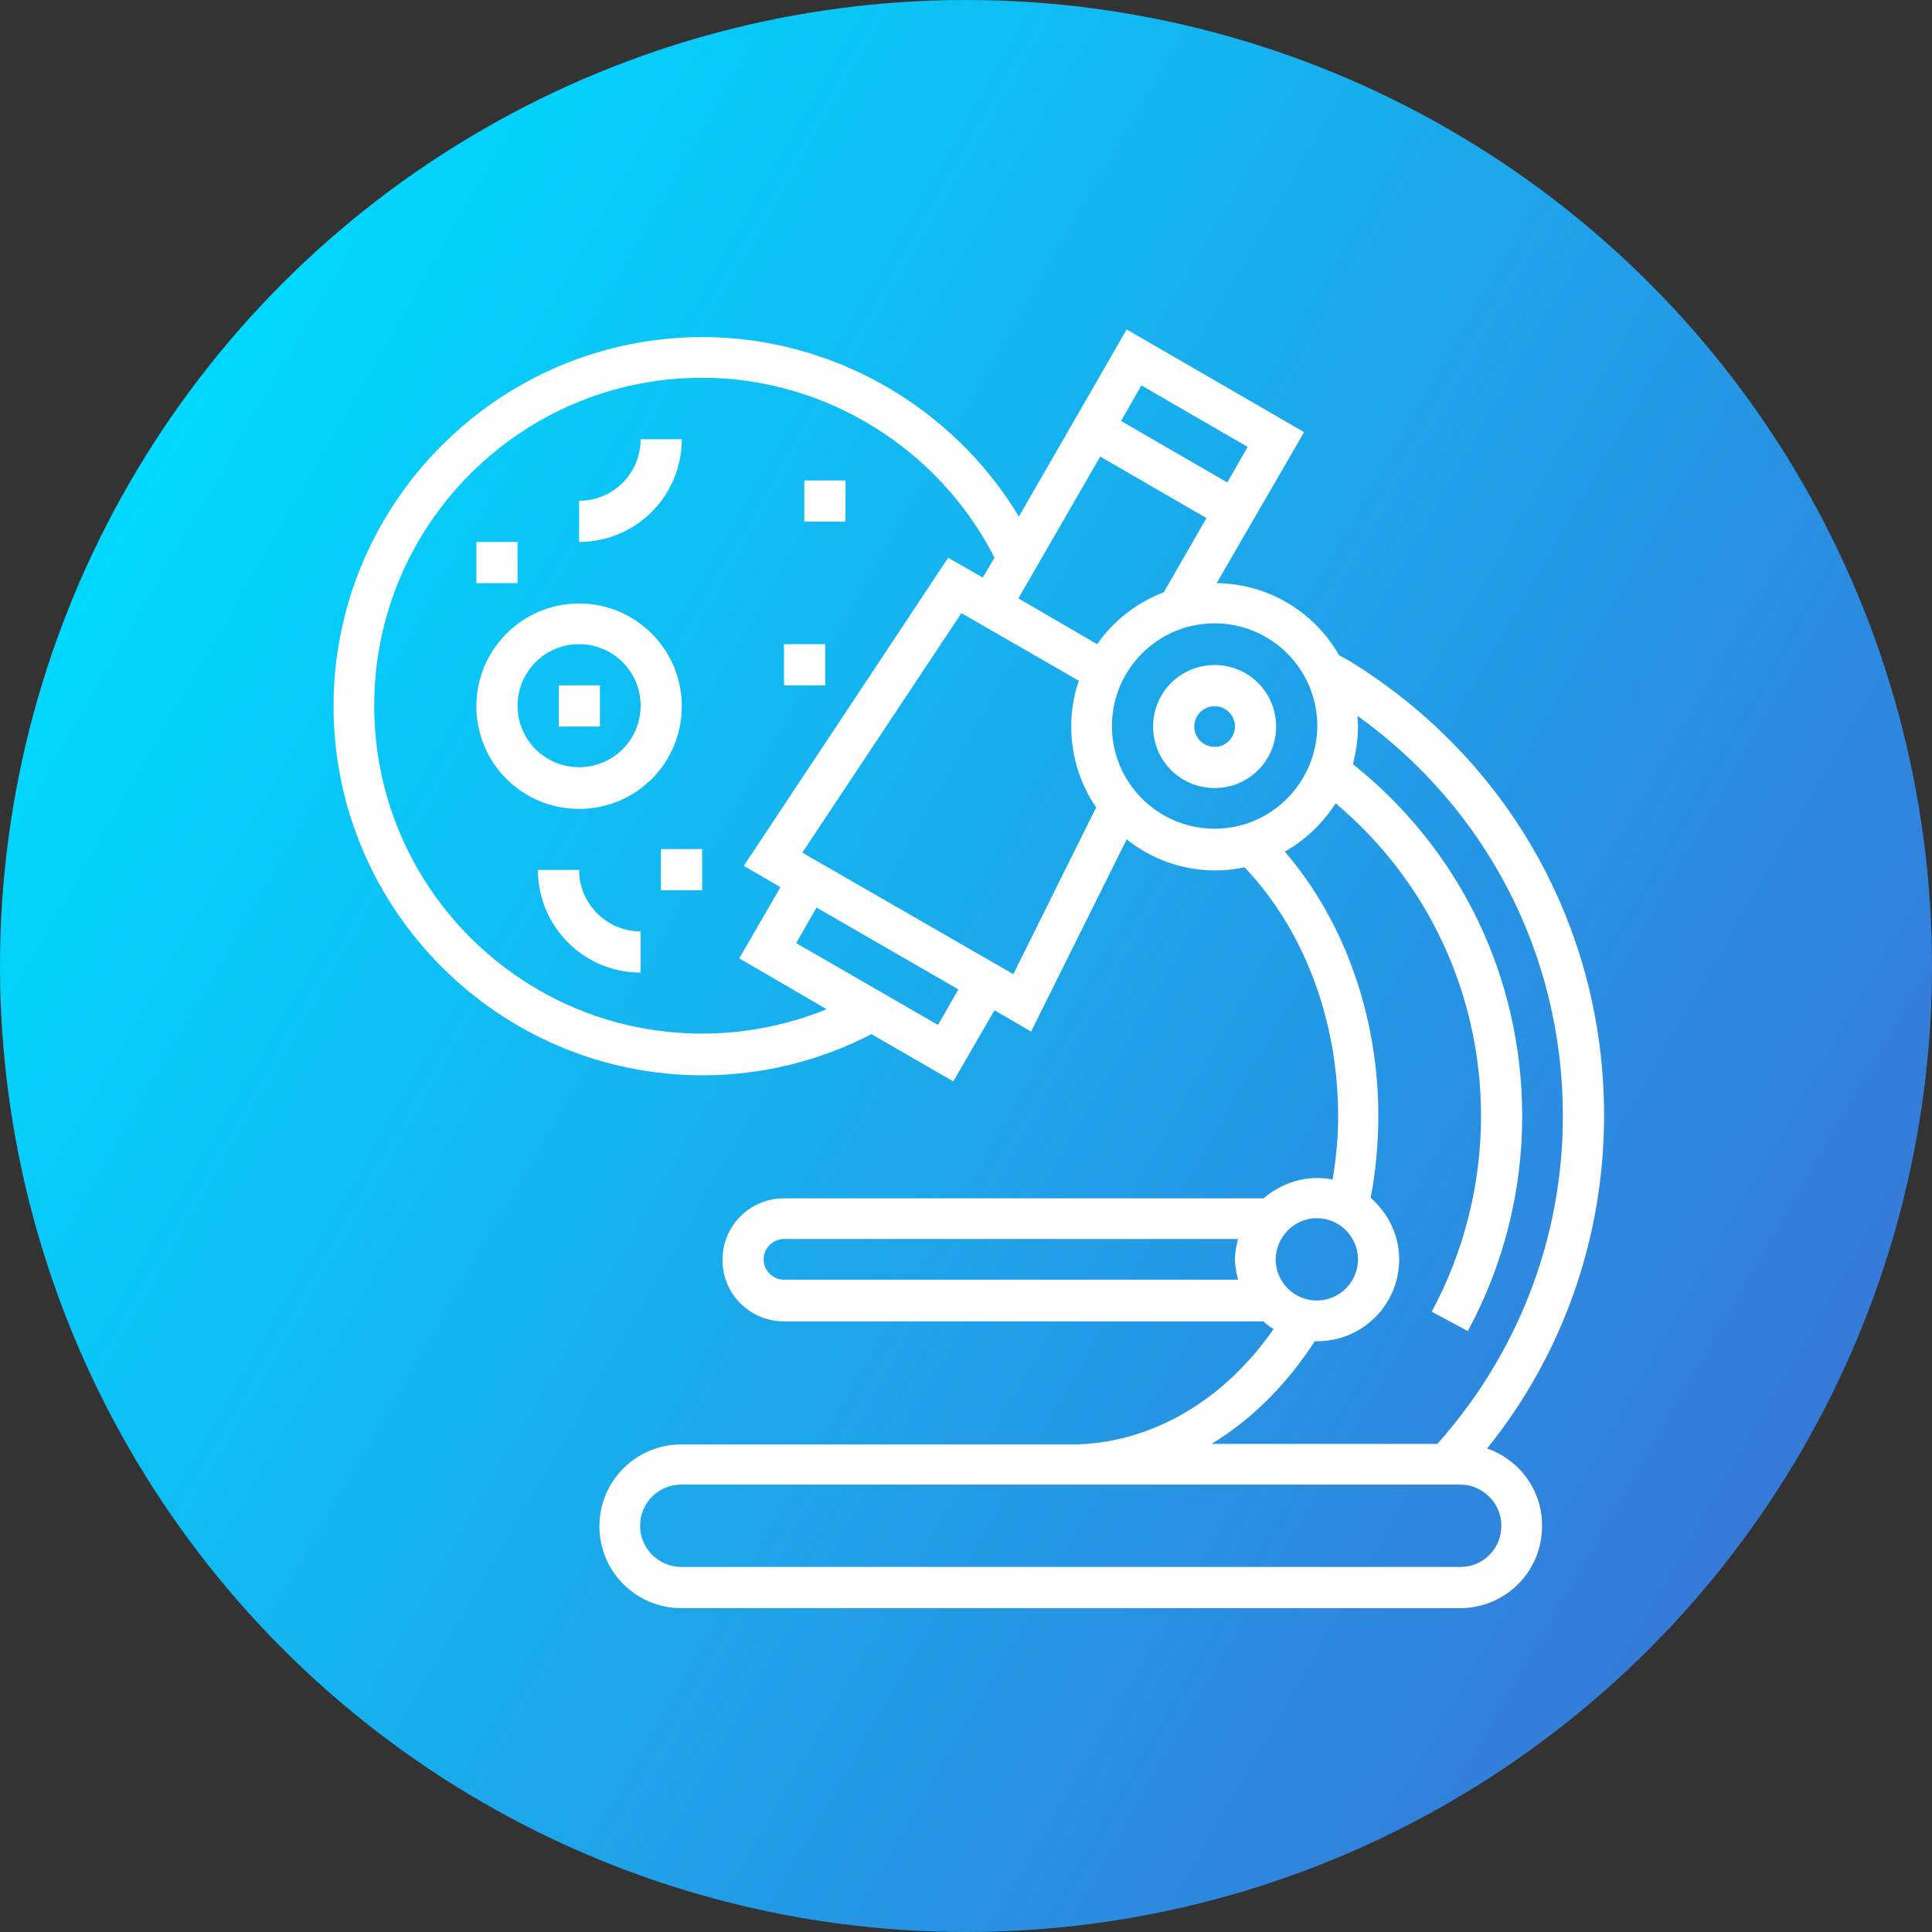 <?xml version="1.0" encoding="utf-8"?>
<!-- Generator: Adobe Illustrator 24.1.0, SVG Export Plug-In . SVG Version: 6.00 Build 0)  -->
<svg version="1.1" id="Layer_1" xmlns="http://www.w3.org/2000/svg" xmlns:xlink="http://www.w3.org/1999/xlink" x="0px" y="0px"
	 viewBox="0 0 380 380" style="enable-background:new 0 0 380 380;" xml:space="preserve">
<rect x="0" y="0" width="380" height="380" fill="#333333" stroke="none"/>
<style type="text/css">
	.st0{fill-rule:evenodd;clip-rule:evenodd;fill:url(#SVGID_1_);}
	.st1{fill:#FFFFFF;}
</style>
<linearGradient id="SVGID_1_" gradientUnits="userSpaceOnUse" x1="25.428" y1="-4412.984" x2="354.572" y2="-4603.016" gradientTransform="matrix(1 0 0 -1 0 -4318)">
	<stop  offset="0" style="stop-color:#00D8FF"/>
	<stop  offset="1" style="stop-color:#367AD8"/>
</linearGradient>
<circle class="st0" cx="190" cy="190" r="190"/>
<g>
	<g>
		<g>
			<path class="st1" d="M238.9,130.8c-6.7,0-12.1,5.4-12.1,12.1c0,6.7,5.4,12.1,12.1,12.1s12.1-5.4,12.1-12.1
				C251,136.2,245.6,130.8,238.9,130.8z M238.9,146.9c-2.2,0-4-1.8-4-4c0-2.2,1.8-4,4-4s4,1.8,4,4
				C242.9,145.1,241.1,146.9,238.9,146.9z"/>
		</g>
	</g>
	<g>
		<g>
			<path class="st1" d="M292.5,284.9c14.9-18.5,23-41.5,23-65.5c0-36.9-18.8-70.3-50.4-89.6l-1.7-0.9c-4.8-8.4-13.8-14.1-24.1-14.2
				l17.2-29.7l-34.9-20.2l-21.2,36.8c-13-21.6-36.7-35.3-62.2-35.3c-40,0-72.6,32.6-72.6,72.6s32.6,72.6,72.6,72.6
				c11.6,0,23-2.8,33.2-8.1l16.1,9.3l8.1-14l7.2,4.2l18.8-37.8c4.8,3.8,10.8,6.1,17.4,6.1c2,0,3.9-0.2,5.8-0.6
				c11.7,12.3,18.4,30.1,18.4,49c0,4.2-0.4,8.3-1.1,12.4c-1-0.2-2-0.3-3-0.3c-4.1,0-7.7,1.6-10.6,4h-94.3c-6.7,0-12.1,5.4-12.1,12.1
				c0,6.7,5.4,12.1,12.1,12.1h94.3c0.6,0.6,1.3,1.1,2,1.5c-9.9,14.3-24.5,22.7-39.8,22.7H134c-8.9,0-16.1,7.2-16.1,16.1
				c0,8.9,7.2,16.1,16.1,16.1h153.2c8.9,0,16.1-7.2,16.1-16.1C303.4,293.1,298.8,287.1,292.5,284.9z M243.5,251.7h-89.3
				c-2.2,0-4-1.8-4-4c0-2.2,1.8-4,4-4h89.3c-0.3,1.3-0.6,2.6-0.6,4C242.9,249.1,243.2,250.4,243.5,251.7z M224.5,75.8l20.9,12.1
				l-4,7l-20.9-12.1L224.5,75.8z M138.1,203.3c-35.6,0-64.5-28.9-64.5-64.5s28.9-64.5,64.5-64.5c24.2,0,46.6,13.9,57.5,35.4
				l-2.3,3.9l-6.8-3.9l-40.2,60.6l7.2,4.2l-8.1,14l17.2,10C155,201.6,146.6,203.3,138.1,203.3z M184.5,201.6l-27.9-16.1l4-7
				l27.9,16.1L184.5,201.6z M199.3,191.6l-41.5-23.9l31.3-47.1l23.1,13.3c-1,2.8-1.5,5.9-1.5,9c0,5.9,1.8,11.4,4.9,15.9L199.3,191.6
				z M200.3,117.7l16.1-27.9l20.9,12.1l-8.4,14.6c-5.3,2-9.9,5.6-13.1,10.2L200.3,117.7z M238.9,163c-11.1,0-20.2-9-20.2-20.2
				c0-11.1,9-20.2,20.2-20.2c11.1,0,20.2,9,20.2,20.2C259,154,250,163,238.9,163z M259,239.6c4.4,0,8.1,3.6,8.1,8.1
				c0,4.4-3.6,8.1-8.1,8.1c-4.4,0-8.1-3.6-8.1-8.1C251,243.2,254.6,239.6,259,239.6z M258.6,263.8c0.2,0,0.3,0,0.5,0
				c8.9,0,16.1-7.2,16.1-16.1c0-4.8-2.2-9.1-5.6-12.1c1-5.3,1.5-10.7,1.5-16.1c0-19.7-6.7-38.4-18.4-52c4.1-2.3,7.5-5.6,10-9.5
				c18.2,15.3,28.6,37.6,28.6,61.6c0,13.4-3.4,26.7-9.7,38.4l7.1,3.8c7-12.9,10.7-27.5,10.7-42.2c0-27.2-12.1-52.4-33.3-69.3
				c0.6-2.4,1-4.8,1-7.4c0-0.7-0.1-1.4-0.1-2.1c25.4,18.2,40.4,47.1,40.4,78.7c0,23.9-8.8,46.7-24.7,64.5h-44.4
				C246.2,279.2,253.1,272.3,258.6,263.8z M287.3,308.2H134c-4.4,0-8.1-3.6-8.1-8.1s3.6-8.1,8.1-8.1h153.2c4.4,0,8.1,3.6,8.1,8.1
				S291.7,308.2,287.3,308.2z"/>
		</g>
	</g>
	<g>
		<g>
			<path class="st1" d="M113.9,118.7c-11.1,0-20.2,9-20.2,20.2s9,20.2,20.2,20.2s20.2-9,20.2-20.2S125,118.7,113.9,118.7z
				 M113.9,150.9c-6.7,0-12.1-5.4-12.1-12.1c0-6.7,5.4-12.1,12.1-12.1c6.7,0,12.1,5.4,12.1,12.1C126,145.5,120.6,150.9,113.9,150.9z
				"/>
		</g>
	</g>
	<g>
		<g>
			<path class="st1" d="M126,86.4c0,6.7-5.4,12.1-12.1,12.1v8.1c11.1,0,20.2-9,20.2-20.2H126z"/>
		</g>
	</g>
	<g>
		<g>
			<path class="st1" d="M113.9,171.1h-8.1c0,11.1,9,20.2,20.2,20.2v-8.1C119.3,183.2,113.9,177.7,113.9,171.1z"/>
		</g>
	</g>
	<g>
		<g>
			<rect x="93.7" y="106.6" class="st1" width="8.1" height="8.1"/>
		</g>
	</g>
	<g>
		<g>
			<rect x="158.2" y="94.5" class="st1" width="8.1" height="8.1"/>
		</g>
	</g>
	<g>
		<g>
			<rect x="154.2" y="126.7" class="st1" width="8.1" height="8.1"/>
		</g>
	</g>
	<g>
		<g>
			<rect x="130" y="167" class="st1" width="8.1" height="8.1"/>
		</g>
	</g>
	<g>
		<g>
			<rect x="109.9" y="134.8" class="st1" width="8.1" height="8.1"/>
		</g>
	</g>
</g>
</svg>
